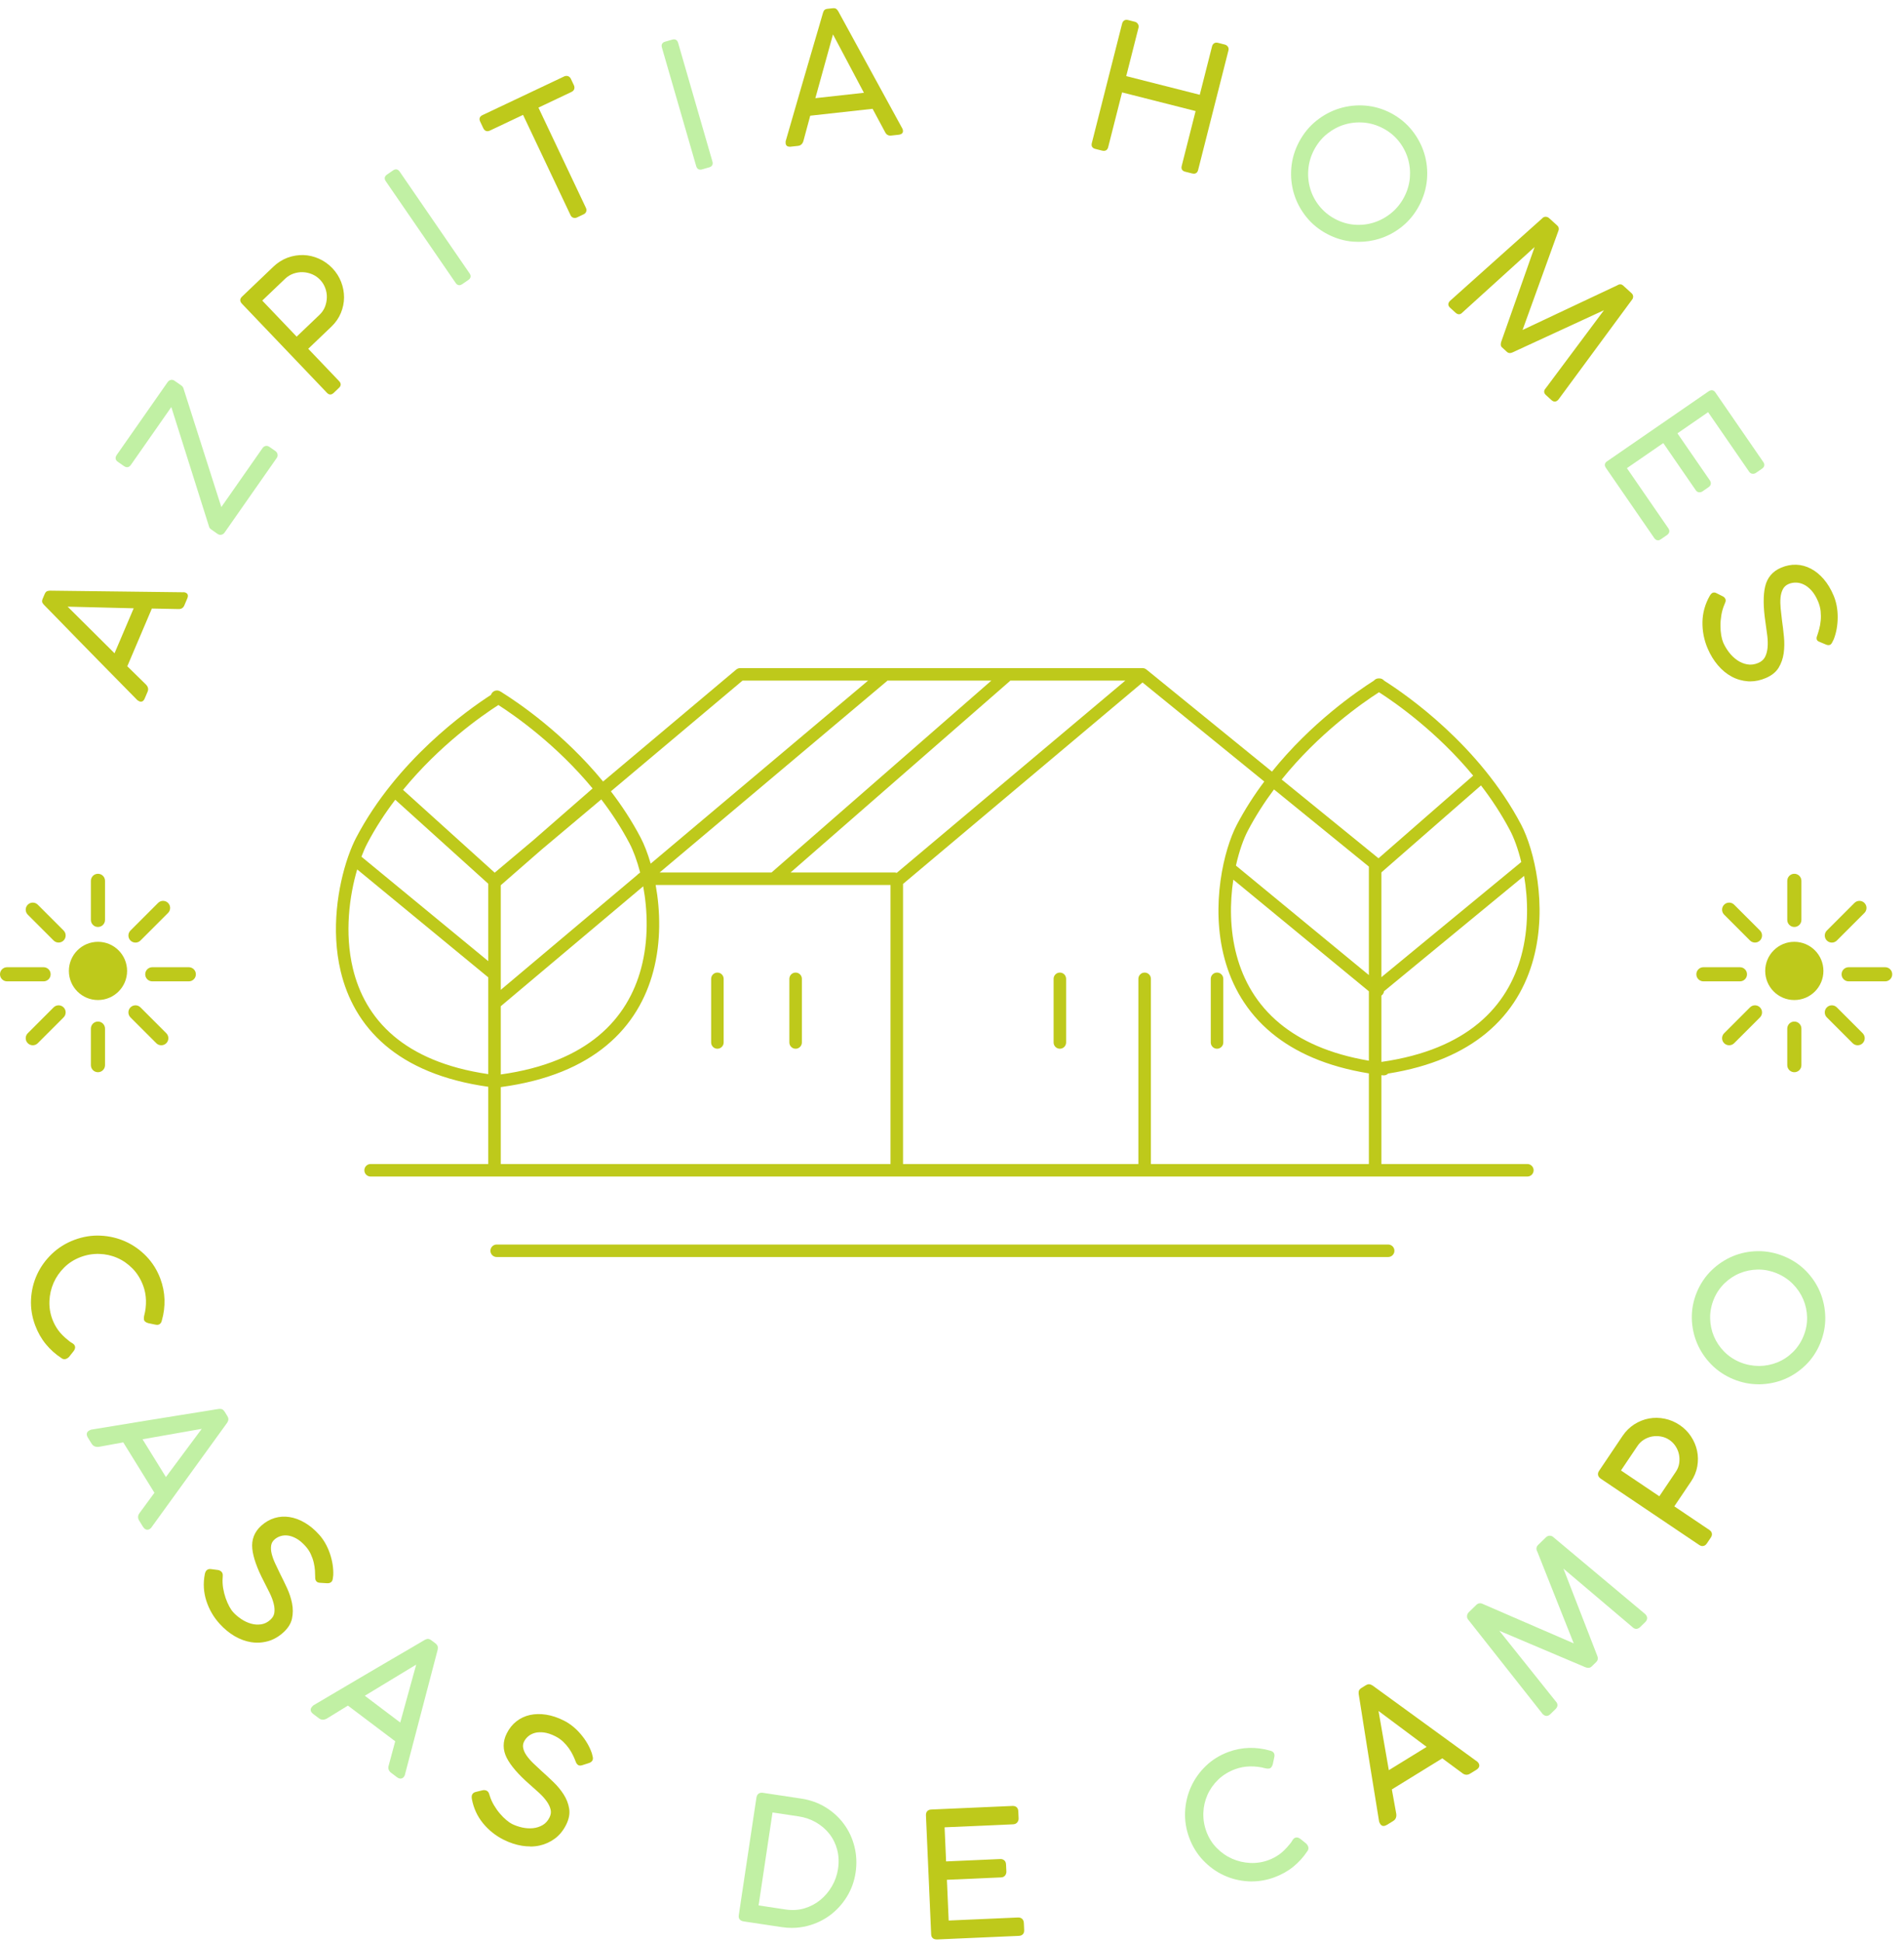 <svg width="152" height="155" viewBox="0 0 152 155" fill="none" xmlns="http://www.w3.org/2000/svg">
<path fill-rule="evenodd" clip-rule="evenodd" d="M11.129 55.971C11.172 55.989 11.214 55.998 11.254 55.998L11.26 55.994C11.293 55.994 11.324 55.987 11.354 55.975C11.433 55.944 11.501 55.864 11.551 55.746L11.787 55.192C11.866 55.001 11.826 54.817 11.664 54.642L10.163 53.17L12.124 48.563L14.25 48.605C14.466 48.615 14.629 48.515 14.714 48.317L14.949 47.763C14.995 47.653 15.009 47.562 14.991 47.484C14.976 47.426 14.937 47.347 14.824 47.299C14.811 47.293 14.787 47.286 14.752 47.276C14.738 47.272 14.722 47.267 14.704 47.262H14.693L14.624 47.266L4.008 47.137C3.954 47.137 3.883 47.145 3.8 47.166C3.702 47.191 3.625 47.27 3.569 47.403L3.409 47.778C3.348 47.92 3.344 48.034 3.396 48.117C3.44 48.186 3.481 48.238 3.519 48.276C3.555 48.315 3.618 48.379 3.707 48.469C3.736 48.498 3.768 48.53 3.802 48.565C3.942 48.707 4.158 48.927 4.454 49.231C4.747 49.535 5.172 49.97 5.724 50.535C5.831 50.645 5.944 50.76 6.063 50.882C6.553 51.383 7.138 51.981 7.818 52.675C8.664 53.537 9.707 54.599 10.945 55.854C10.966 55.879 10.991 55.898 11.006 55.902C11.047 55.929 11.089 55.954 11.129 55.971ZM9.144 52.134L5.399 48.413H5.401L10.673 48.544L9.144 52.134Z" fill="#BEC91B"/>
<path fill-rule="evenodd" clip-rule="evenodd" d="M17.373 42.61C17.442 42.658 17.517 42.682 17.594 42.682V42.681C17.621 42.681 17.648 42.678 17.675 42.672C17.779 42.651 17.865 42.593 17.929 42.501L22.091 36.549C22.156 36.457 22.179 36.355 22.154 36.247C22.131 36.143 22.077 36.06 21.991 35.999L21.523 35.672C21.415 35.595 21.308 35.568 21.206 35.589C21.108 35.61 21.025 35.666 20.961 35.758L17.669 40.467L14.642 30.984C14.617 30.898 14.558 30.821 14.469 30.759L13.938 30.388C13.836 30.317 13.732 30.294 13.628 30.322C13.528 30.347 13.445 30.405 13.382 30.497L9.324 36.299C9.174 36.514 9.201 36.711 9.405 36.853L9.897 37.196C10.003 37.269 10.105 37.298 10.201 37.28C10.296 37.261 10.382 37.196 10.457 37.09L13.676 32.485L16.674 41.977C16.688 42.058 16.713 42.116 16.753 42.158C16.786 42.191 16.82 42.222 16.855 42.247L17.373 42.61Z" fill="#C1F0A4"/>
<path fill-rule="evenodd" clip-rule="evenodd" d="M26.1 31.346C26.187 31.438 26.279 31.483 26.372 31.483L26.37 31.481C26.46 31.481 26.549 31.44 26.635 31.358L27.062 30.952C27.149 30.869 27.197 30.78 27.197 30.688C27.199 30.594 27.157 30.503 27.072 30.415L24.607 27.834L26.462 26.062C26.793 25.745 27.045 25.381 27.212 24.977C27.378 24.573 27.466 24.157 27.466 23.738C27.468 23.32 27.389 22.903 27.232 22.497C27.074 22.091 26.841 21.725 26.537 21.406C26.227 21.082 25.867 20.826 25.465 20.646C25.065 20.467 24.649 20.369 24.226 20.355C23.805 20.343 23.381 20.411 22.966 20.561C22.552 20.713 22.171 20.953 21.834 21.273L19.319 23.674C19.229 23.759 19.183 23.851 19.181 23.946C19.179 24.046 19.225 24.144 19.319 24.242L26.1 31.346ZM23.683 26.865L20.936 23.988L20.938 23.986L22.764 22.243C22.958 22.058 23.183 21.921 23.428 21.835C23.676 21.75 23.93 21.71 24.18 21.721C24.432 21.729 24.682 21.787 24.923 21.889C25.163 21.991 25.375 22.139 25.556 22.329C25.735 22.518 25.875 22.739 25.964 22.983C26.056 23.228 26.1 23.482 26.093 23.736C26.087 23.992 26.037 24.244 25.944 24.484C25.848 24.723 25.702 24.938 25.509 25.123L23.683 26.865Z" fill="#BEC91B"/>
<path fill-rule="evenodd" clip-rule="evenodd" d="M36.614 22.755C36.632 22.762 36.649 22.762 36.668 22.762L36.67 22.759C36.745 22.759 36.822 22.732 36.903 22.676L37.388 22.343C37.49 22.274 37.548 22.193 37.565 22.104C37.582 22.014 37.554 21.916 37.486 21.816L31.908 13.698C31.769 13.495 31.579 13.461 31.379 13.599L30.894 13.932C30.792 14.002 30.734 14.082 30.717 14.173C30.701 14.263 30.728 14.361 30.796 14.46L36.374 22.578C36.443 22.678 36.524 22.739 36.614 22.755Z" fill="#C1F0A4"/>
<path fill-rule="evenodd" clip-rule="evenodd" d="M45.771 17.378C45.808 17.39 45.845 17.396 45.884 17.397C45.884 17.397 45.883 17.397 45.883 17.397H45.885C45.885 17.397 45.885 17.397 45.884 17.397C45.944 17.396 46.004 17.382 46.066 17.353L46.585 17.107C46.697 17.055 46.768 16.978 46.799 16.88C46.828 16.785 46.822 16.689 46.778 16.595L42.985 8.588L45.621 7.338C45.739 7.282 45.816 7.201 45.844 7.097C45.871 6.997 45.86 6.895 45.812 6.795L45.562 6.266C45.5 6.16 45.417 6.093 45.317 6.07C45.219 6.048 45.125 6.058 45.034 6.102L38.521 9.185C38.292 9.293 38.225 9.475 38.33 9.697L38.577 10.22C38.69 10.457 38.877 10.53 39.108 10.422L41.757 9.168L45.55 17.176C45.598 17.28 45.673 17.347 45.771 17.378Z" fill="#BEC91B"/>
<path fill-rule="evenodd" clip-rule="evenodd" d="M55.751 13.5C55.797 13.525 55.849 13.537 55.907 13.537V13.541C55.95 13.541 55.998 13.533 56.048 13.518L56.615 13.356C56.85 13.289 56.942 13.121 56.873 12.886L54.137 3.425C54.104 3.306 54.045 3.223 53.964 3.179C53.883 3.133 53.783 3.129 53.667 3.162L53.1 3.325C52.865 3.392 52.773 3.56 52.842 3.795L55.578 13.256C55.613 13.373 55.669 13.456 55.751 13.5Z" fill="#C1F0A4"/>
<path fill-rule="evenodd" clip-rule="evenodd" d="M62.72 11.448C62.731 11.548 62.789 11.706 63.039 11.706L63.037 11.71C63.06 11.71 63.083 11.709 63.108 11.707L63.114 11.706L63.714 11.64C63.92 11.617 64.061 11.492 64.134 11.265L64.682 9.233L69.66 8.683L70.665 10.555C70.763 10.753 70.926 10.842 71.142 10.819L71.742 10.753C72.069 10.717 72.098 10.528 72.085 10.417C72.083 10.397 72.073 10.355 72.056 10.295L66.924 0.909C66.897 0.857 66.855 0.803 66.797 0.742C66.728 0.669 66.622 0.64 66.478 0.657L66.075 0.701C65.921 0.717 65.819 0.769 65.773 0.857C65.735 0.928 65.71 0.988 65.696 1.04C65.675 1.109 65.637 1.238 65.583 1.429C65.538 1.59 65.469 1.825 65.378 2.136C65.361 2.196 65.342 2.259 65.323 2.325C65.204 2.731 65.034 3.311 64.811 4.069C64.588 4.827 64.309 5.785 63.972 6.945C63.634 8.104 63.22 9.535 62.733 11.229C62.72 11.261 62.716 11.292 62.72 11.306C62.716 11.358 62.716 11.406 62.72 11.448ZM65.092 7.834L66.499 2.747V2.745L68.969 7.405L65.092 7.834Z" fill="#BEC91B"/>
<path fill-rule="evenodd" clip-rule="evenodd" d="M95.169 13.843C95.219 13.855 95.265 13.862 95.307 13.862L95.311 13.86C95.482 13.86 95.6 13.76 95.648 13.568L98.07 4.022C98.099 3.912 98.082 3.81 98.02 3.722C97.959 3.639 97.88 3.583 97.782 3.558L97.224 3.416C97.104 3.387 97.002 3.402 96.918 3.46C96.839 3.516 96.787 3.595 96.762 3.693L95.779 7.564L89.908 6.075L90.891 2.205C90.918 2.103 90.899 2.005 90.841 1.913C90.783 1.821 90.704 1.763 90.603 1.738L90.046 1.597C89.925 1.567 89.823 1.582 89.74 1.64C89.66 1.697 89.608 1.776 89.583 1.874L87.162 11.42C87.1 11.657 87.197 11.821 87.435 11.882L87.978 12.019C88.232 12.084 88.407 11.988 88.467 11.751L89.577 7.374L95.448 8.863L94.339 13.239C94.276 13.477 94.374 13.641 94.611 13.701L95.169 13.843Z" fill="#BEC91B"/>
<path fill-rule="evenodd" clip-rule="evenodd" d="M108.016 19.284C108.167 19.294 108.319 19.3 108.469 19.3H108.471C109.025 19.3 109.567 19.219 110.087 19.061C110.749 18.859 111.368 18.53 111.923 18.084C112.479 17.639 112.939 17.077 113.291 16.415C113.645 15.744 113.858 15.04 113.918 14.32C113.978 13.602 113.906 12.902 113.701 12.24C113.497 11.58 113.168 10.962 112.723 10.404C112.277 9.846 111.717 9.386 111.059 9.036C110.401 8.688 109.706 8.484 108.994 8.428C108.282 8.372 107.585 8.449 106.92 8.655C106.256 8.861 105.636 9.194 105.078 9.644C104.52 10.094 104.06 10.658 103.708 11.32C103.356 11.982 103.148 12.68 103.089 13.396C103.029 14.11 103.102 14.807 103.302 15.465C103.502 16.123 103.829 16.741 104.274 17.299C104.72 17.858 105.28 18.318 105.938 18.667C106.604 19.021 107.303 19.227 108.016 19.284ZM104.447 13.502C104.493 12.965 104.651 12.442 104.913 11.944L104.915 11.942C105.18 11.445 105.523 11.022 105.94 10.687C106.356 10.352 106.818 10.102 107.314 9.948C107.811 9.796 108.334 9.74 108.869 9.783C109.404 9.827 109.925 9.983 110.418 10.243C110.912 10.504 111.33 10.847 111.663 11.264C111.996 11.68 112.24 12.142 112.392 12.64C112.544 13.135 112.596 13.658 112.552 14.193C112.506 14.726 112.35 15.249 112.088 15.744C111.826 16.24 111.48 16.665 111.061 17.006C110.641 17.347 110.177 17.599 109.679 17.758C109.181 17.916 108.661 17.974 108.128 17.932C107.597 17.891 107.079 17.737 106.585 17.476C106.092 17.214 105.671 16.871 105.334 16.452C104.997 16.034 104.749 15.567 104.601 15.068C104.451 14.566 104.399 14.039 104.447 13.502Z" fill="#C1F0A4"/>
<path fill-rule="evenodd" clip-rule="evenodd" d="M123.85 31.925C123.94 32.006 124.031 32.048 124.121 32.048V32.046C124.219 32.046 124.314 31.998 124.402 31.9L130.273 23.936C130.342 23.859 130.377 23.77 130.377 23.67C130.377 23.566 130.334 23.476 130.25 23.399L129.576 22.785C129.482 22.7 129.322 22.631 129.101 22.775C127.812 23.385 126.528 23.988 125.247 24.59C124.888 24.759 124.528 24.929 124.167 25.099C123.296 25.509 122.423 25.92 121.549 26.333L124.385 18.488C124.5 18.238 124.414 18.086 124.321 18L123.677 17.416C123.596 17.34 123.502 17.301 123.398 17.299C123.288 17.297 123.198 17.336 123.126 17.418C121.887 18.527 120.656 19.629 119.436 20.718C118.216 21.809 116.988 22.908 115.743 24.024C115.576 24.207 115.584 24.396 115.766 24.561L116.201 24.957C116.388 25.127 116.582 25.119 116.742 24.944L122.511 19.714L119.848 27.268C119.78 27.472 119.799 27.624 119.905 27.719L120.309 28.088C120.392 28.165 120.54 28.227 120.775 28.111L128.047 24.757L123.392 30.992C123.309 31.084 123.269 31.176 123.273 31.267C123.278 31.359 123.325 31.448 123.415 31.529L123.85 31.925Z" fill="#BEC91B"/>
<path fill-rule="evenodd" clip-rule="evenodd" d="M132.302 43.112C132.319 43.116 132.338 43.116 132.354 43.116V43.122C132.429 43.122 132.508 43.093 132.589 43.037L133.066 42.708C133.174 42.633 133.239 42.547 133.26 42.454C133.279 42.358 133.254 42.256 133.181 42.152L129.879 37.361L132.783 35.36L135.377 39.123C135.448 39.225 135.538 39.281 135.644 39.287C135.742 39.293 135.837 39.266 135.919 39.21L136.395 38.881C136.506 38.804 136.566 38.715 136.577 38.615C136.587 38.519 136.562 38.427 136.506 38.344L133.912 34.582L136.362 32.893L139.633 37.638C139.702 37.74 139.793 37.798 139.899 37.809C139.999 37.819 140.097 37.796 140.18 37.738L140.657 37.409C140.868 37.263 140.907 37.074 140.768 36.872L136.941 31.319C136.87 31.217 136.789 31.159 136.695 31.144C136.604 31.13 136.504 31.159 136.4 31.23L128.29 36.818C128.094 36.953 128.063 37.136 128.203 37.338L132.061 42.937C132.131 43.037 132.213 43.095 132.302 43.112Z" fill="#C1F0A4"/>
<path fill-rule="evenodd" clip-rule="evenodd" d="M139.555 54.373C139.615 54.377 139.675 54.379 139.738 54.379L139.734 54.377C140.138 54.377 140.55 54.287 140.962 54.112C141.433 53.913 141.778 53.636 141.991 53.288C142.199 52.944 142.336 52.555 142.395 52.132C142.453 51.714 142.461 51.268 142.415 50.812C142.372 50.354 142.318 49.907 142.257 49.484C142.22 49.176 142.184 48.864 142.153 48.556C142.124 48.252 142.12 47.962 142.143 47.698C142.166 47.44 142.23 47.211 142.332 47.017C142.432 46.83 142.584 46.692 142.784 46.607C142.965 46.53 143.163 46.49 143.373 46.494C143.581 46.496 143.794 46.548 144.002 46.648C144.212 46.748 144.416 46.909 144.612 47.125C144.81 47.342 144.985 47.631 145.135 47.983C145.247 48.249 145.318 48.516 145.345 48.776C145.37 49.036 145.372 49.29 145.349 49.53C145.326 49.769 145.287 49.992 145.232 50.194C145.176 50.396 145.124 50.571 145.074 50.712C145.016 50.854 145.005 50.964 145.043 51.052C145.072 51.123 145.139 51.177 145.243 51.218L145.786 51.445C145.903 51.491 146.007 51.497 146.092 51.46C146.161 51.431 146.217 51.368 146.267 51.268L146.39 51.023C146.598 50.492 146.704 49.901 146.706 49.263C146.709 48.624 146.598 48.037 146.375 47.514C146.163 47.011 145.897 46.573 145.591 46.217C145.282 45.859 144.939 45.578 144.57 45.385C144.2 45.189 143.808 45.083 143.404 45.068C142.996 45.053 142.588 45.133 142.184 45.306C141.508 45.593 141.081 46.099 140.914 46.807C140.752 47.5 140.76 48.453 140.937 49.642C140.993 50.013 141.041 50.377 141.085 50.727C141.127 51.073 141.135 51.395 141.108 51.685C141.081 51.97 141.012 52.224 140.902 52.436C140.796 52.642 140.614 52.801 140.363 52.907C140.065 53.034 139.769 53.071 139.486 53.019C139.197 52.967 138.926 52.853 138.682 52.684C138.435 52.511 138.212 52.297 138.02 52.043C137.827 51.787 137.673 51.526 137.562 51.266C137.5 51.118 137.448 50.925 137.408 50.694C137.369 50.463 137.348 50.206 137.348 49.932C137.346 49.661 137.371 49.372 137.421 49.074C137.471 48.78 137.554 48.495 137.671 48.227L137.733 48.07C137.773 47.972 137.777 47.883 137.743 47.806C137.708 47.723 137.648 47.656 137.562 47.604L137.038 47.342C136.925 47.279 136.817 47.269 136.719 47.31C136.644 47.344 136.571 47.419 136.496 47.544C136.124 48.195 135.926 48.897 135.911 49.628C135.897 50.358 136.036 51.071 136.323 51.747C136.542 52.259 136.819 52.713 137.148 53.096C137.477 53.481 137.847 53.785 138.251 54C138.655 54.217 139.095 54.341 139.555 54.373Z" fill="#BEC91B"/>
<path d="M7.822 79.807C9.105 79.807 10.146 78.767 10.146 77.484C10.146 76.2 9.105 75.16 7.822 75.16C6.539 75.16 5.499 76.2 5.499 77.484C5.499 78.767 6.539 79.807 7.822 79.807Z" fill="#BEC91B"/>
<path d="M7.82 73.976C7.508 73.976 7.256 73.724 7.256 73.412V70.295C7.256 69.983 7.508 69.731 7.82 69.731C8.132 69.731 8.384 69.983 8.384 70.295V73.412C8.384 73.724 8.132 73.976 7.82 73.976Z" fill="#BEC91B"/>
<path d="M7.82 85.567C7.508 85.567 7.256 85.315 7.256 85.003V82.088C7.256 81.776 7.508 81.524 7.82 81.524C8.132 81.524 8.384 81.776 8.384 82.088V85.003C8.384 85.315 8.132 85.567 7.82 85.567Z" fill="#BEC91B"/>
<path d="M15.072 78.316H12.157C11.845 78.316 11.593 78.064 11.593 77.752C11.593 77.439 11.845 77.188 12.157 77.188H15.072C15.384 77.188 15.636 77.439 15.636 77.752C15.636 78.064 15.384 78.316 15.072 78.316Z" fill="#BEC91B"/>
<path d="M3.479 78.316H0.564C0.252 78.316 0 78.064 0 77.752C0 77.439 0.252 77.188 0.564 77.188H3.479C3.791 77.188 4.043 77.439 4.043 77.752C4.043 78.064 3.791 78.316 3.479 78.316Z" fill="#BEC91B"/>
<path d="M10.816 75.223C10.673 75.223 10.527 75.169 10.416 75.058C10.196 74.838 10.196 74.482 10.416 74.261L12.619 72.058C12.84 71.837 13.196 71.837 13.417 72.058C13.637 72.279 13.637 72.635 13.417 72.856L11.214 75.058C11.104 75.169 10.96 75.223 10.814 75.223H10.816Z" fill="#BEC91B"/>
<path d="M2.618 83.417C2.474 83.417 2.328 83.363 2.218 83.253C1.997 83.032 1.997 82.676 2.218 82.455L4.279 80.394C4.5 80.173 4.856 80.173 5.076 80.394C5.297 80.615 5.297 80.971 5.076 81.192L3.015 83.253C2.905 83.363 2.761 83.417 2.615 83.417H2.618Z" fill="#BEC91B"/>
<path d="M12.877 83.417C12.734 83.417 12.588 83.363 12.478 83.253L10.416 81.192C10.196 80.971 10.196 80.613 10.416 80.394C10.637 80.173 10.993 80.173 11.214 80.394L13.275 82.455C13.496 82.676 13.496 83.034 13.275 83.253C13.165 83.363 13.021 83.417 12.875 83.417H12.877Z" fill="#BEC91B"/>
<path d="M4.679 75.22C4.535 75.22 4.389 75.166 4.279 75.055L2.218 72.994C1.997 72.773 1.997 72.418 2.218 72.197C2.438 71.976 2.794 71.976 3.015 72.197L5.076 74.258C5.297 74.479 5.297 74.835 5.076 75.055C4.966 75.166 4.822 75.22 4.677 75.22H4.679Z" fill="#BEC91B"/>
<path d="M143.243 79.807C144.527 79.807 145.567 78.767 145.567 77.484C145.567 76.2 144.527 75.16 143.243 75.16C141.96 75.16 140.92 76.2 140.92 77.484C140.92 78.767 141.96 79.807 143.243 79.807Z" fill="#BEC91B"/>
<path d="M143.245 73.976C142.933 73.976 142.681 73.724 142.681 73.412V70.295C142.681 69.983 142.933 69.731 143.245 69.731C143.558 69.731 143.81 69.983 143.81 70.295V73.412C143.81 73.724 143.558 73.976 143.245 73.976Z" fill="#BEC91B"/>
<path d="M143.245 85.567C142.933 85.567 142.681 85.315 142.681 85.003V82.088C142.681 81.776 142.933 81.524 143.245 81.524C143.558 81.524 143.81 81.776 143.81 82.088V85.003C143.81 85.315 143.558 85.567 143.245 85.567Z" fill="#BEC91B"/>
<path d="M150.496 78.316H147.581C147.269 78.316 147.017 78.064 147.017 77.752C147.017 77.439 147.269 77.188 147.581 77.188H150.496C150.808 77.188 151.06 77.439 151.06 77.752C151.06 78.064 150.808 78.316 150.496 78.316Z" fill="#BEC91B"/>
<path d="M138.902 78.316H135.988C135.675 78.316 135.423 78.064 135.423 77.752C135.423 77.439 135.675 77.188 135.988 77.188H138.902C139.215 77.188 139.467 77.439 139.467 77.752C139.467 78.064 139.215 78.316 138.902 78.316Z" fill="#BEC91B"/>
<path d="M146.24 75.223C146.096 75.223 145.951 75.169 145.84 75.058C145.62 74.838 145.62 74.482 145.84 74.261L148.043 72.058C148.264 71.837 148.62 71.837 148.841 72.058C149.061 72.279 149.061 72.635 148.841 72.856L146.638 75.058C146.527 75.169 146.384 75.223 146.238 75.223H146.24Z" fill="#BEC91B"/>
<path d="M138.043 83.417C137.899 83.417 137.753 83.363 137.643 83.253C137.422 83.032 137.422 82.676 137.643 82.455L139.704 80.394C139.925 80.173 140.281 80.173 140.502 80.394C140.722 80.615 140.722 80.971 140.502 81.192L138.44 83.253C138.33 83.363 138.186 83.417 138.041 83.417H138.043Z" fill="#BEC91B"/>
<path d="M148.301 83.417C148.158 83.417 148.012 83.363 147.902 83.253L145.84 81.192C145.62 80.971 145.62 80.615 145.84 80.394C146.061 80.173 146.417 80.173 146.638 80.394L148.699 82.455C148.92 82.676 148.92 83.032 148.699 83.253C148.589 83.363 148.445 83.417 148.299 83.417H148.301Z" fill="#BEC91B"/>
<path d="M140.104 75.22C139.96 75.22 139.815 75.166 139.704 75.055L137.643 72.994C137.422 72.773 137.422 72.415 137.643 72.197C137.864 71.976 138.22 71.976 138.44 72.197L140.502 74.258C140.722 74.479 140.722 74.837 140.502 75.055C140.391 75.166 140.248 75.22 140.102 75.22H140.104Z" fill="#BEC91B"/>
<path fill-rule="evenodd" clip-rule="evenodd" d="M43.228 67.808L48.002 63.795C48.82 64.867 49.59 66.039 50.256 67.306C50.549 67.862 50.855 68.666 51.104 69.631L51.038 69.687C50.977 69.72 50.924 69.764 50.882 69.818L39.978 78.994V70.645L43.228 67.808ZM39.978 80.3L51.347 70.733C51.702 72.657 51.788 75.002 51.184 77.267C50.657 79.243 49.61 81.149 47.767 82.673C46.013 84.124 43.509 85.254 39.978 85.746V80.3ZM38.979 85.72V80.071V80.064V77.996L38.972 77.991L28.515 69.383C27.894 71.49 27.494 74.448 28.169 77.278C28.64 79.251 29.631 81.153 31.428 82.674C33.113 84.1 35.538 85.217 38.979 85.72ZM38.979 70.524V76.702L28.854 68.368C29.01 67.954 29.17 67.595 29.323 67.304L29.323 67.304C29.983 66.048 30.745 64.886 31.555 63.822L38.957 70.506C38.964 70.512 38.972 70.518 38.979 70.524ZM39.493 69.643L42.578 67.049L47.308 62.921C44.413 59.423 41.137 57.129 39.787 56.262C38.416 57.144 35.088 59.477 32.175 63.035L39.493 69.643ZM28.439 66.839C28.233 67.231 28.017 67.728 27.813 68.307C27.795 68.344 27.782 68.382 27.773 68.421C26.991 70.697 26.4 74.169 27.197 77.51C27.709 79.657 28.797 81.758 30.783 83.438C32.664 85.029 35.32 86.216 38.979 86.73V92.525V92.893H29.586C29.31 92.893 29.087 93.117 29.087 93.393C29.087 93.669 29.31 93.892 29.586 93.892H109.748C109.759 93.893 109.769 93.893 109.779 93.893L109.794 93.893L109.811 93.892H121.932C122.208 93.892 122.432 93.669 122.432 93.393C122.432 93.117 122.208 92.893 121.932 92.893H110.279V85.803L110.361 85.812L110.407 85.818C110.566 85.836 110.715 85.779 110.82 85.674C114.256 85.128 116.801 83.973 118.649 82.448C120.681 80.769 121.837 78.669 122.417 76.521C123.569 72.255 122.463 67.764 121.442 65.822C118.103 59.468 112.273 55.442 110.499 54.319C110.397 54.195 110.244 54.13 110.089 54.138C109.935 54.13 109.781 54.195 109.679 54.319C108.34 55.167 104.689 57.669 101.544 61.578L91.521 53.429C91.418 53.344 91.289 53.308 91.163 53.319C91.149 53.317 91.135 53.317 91.121 53.317H59.166C59.154 53.317 59.142 53.317 59.13 53.318C59.004 53.309 58.876 53.347 58.772 53.434L48.146 62.368C44.974 58.506 41.35 56.061 40.111 55.284C40.075 55.254 40.036 55.23 39.994 55.212L39.935 55.175C39.7 55.031 39.392 55.105 39.248 55.34C39.226 55.377 39.209 55.414 39.197 55.453C37.236 56.721 31.669 60.69 28.439 66.839ZM70.785 54.374L52.661 69.627H61.594L79.141 54.316H70.844C70.826 54.337 70.807 54.356 70.785 54.374ZM80.653 54.316C80.637 54.335 80.62 54.352 80.601 54.369L63.114 69.627H71.412C71.474 69.627 71.532 69.638 71.587 69.659L89.835 54.316H80.653ZM51.946 68.922L69.302 54.316H59.276L48.768 63.151C49.628 64.275 50.44 65.507 51.141 66.841C51.417 67.367 51.701 68.079 51.946 68.922ZM52.15 77.525C52.787 75.132 52.712 72.67 52.343 70.627H71.091V92.893H39.978V92.525V86.754C43.724 86.253 46.455 85.055 48.404 83.443C50.431 81.767 51.578 79.67 52.15 77.525ZM118.012 81.677C116.263 83.121 113.775 84.248 110.279 84.745V79.458C110.315 79.432 110.348 79.402 110.378 79.366C110.441 79.289 110.478 79.198 110.489 79.106L121.672 69.9C121.993 71.79 122.046 74.062 121.452 76.26C120.917 78.239 119.862 80.149 118.012 81.677ZM109.28 77.815V69.415C109.279 69.402 109.279 69.388 109.28 69.374V69.157L101.706 62.999C100.951 64.01 100.241 65.107 99.621 66.287L99.621 66.287C99.283 66.929 98.928 67.904 98.667 69.078L109.28 77.815ZM98.458 70.2C98.182 72.028 98.164 74.178 98.727 76.26C99.261 78.239 100.316 80.149 102.166 81.677C103.81 83.034 106.107 84.111 109.28 84.648V79.109L98.458 70.2ZM110.279 69.621V77.984L121.445 68.793C121.192 67.746 120.867 66.876 120.557 66.287L120.557 66.287C119.872 64.982 119.075 63.778 118.23 62.68L110.279 69.621ZM117.606 61.898L110.05 68.495L102.319 62.209C105.271 58.539 108.697 56.137 110.089 55.243C111.441 56.111 114.713 58.403 117.606 61.898ZM100.93 62.368L91.211 54.465L72.091 70.541V92.893H90.879V78.115C90.879 77.839 91.103 77.615 91.379 77.615C91.655 77.615 91.879 77.839 91.879 78.115V92.893H109.28V85.661C105.883 85.111 103.363 83.962 101.53 82.448C99.497 80.769 98.342 78.669 97.762 76.521C96.609 72.255 97.715 67.764 98.736 65.822C99.389 64.58 100.136 63.428 100.93 62.368ZM39.152 99.816C39.152 99.54 39.376 99.317 39.652 99.317H110.819C111.095 99.317 111.319 99.54 111.319 99.816C111.319 100.092 111.095 100.316 110.819 100.316H39.652C39.376 100.316 39.152 100.092 39.152 99.816ZM85.11 78.115C85.11 77.839 84.887 77.615 84.611 77.615C84.335 77.615 84.111 77.839 84.111 78.115V83.193C84.111 83.469 84.335 83.693 84.611 83.693C84.887 83.693 85.11 83.469 85.11 83.193V78.115ZM63.516 77.615C63.792 77.615 64.016 77.839 64.016 78.115V83.193C64.016 83.469 63.792 83.693 63.516 83.693C63.24 83.693 63.016 83.469 63.016 83.193V78.115C63.016 77.839 63.24 77.615 63.516 77.615ZM97.658 78.115C97.658 77.839 97.434 77.615 97.158 77.615C96.882 77.615 96.658 77.839 96.658 78.115V83.193C96.658 83.469 96.882 83.693 97.158 83.693C97.434 83.693 97.658 83.469 97.658 83.193V78.115ZM57.271 77.615C57.547 77.615 57.771 77.839 57.771 78.115V83.193C57.771 83.469 57.547 83.693 57.271 83.693C56.995 83.693 56.772 83.469 56.772 83.193V78.115C56.772 77.839 56.995 77.615 57.271 77.615Z" fill="#BEC91B"/>
<path d="M12.785 105.327C12.758 105.462 12.706 105.543 12.629 105.572C12.588 105.589 12.542 105.593 12.496 105.587C12.45 105.581 12.411 105.572 12.379 105.566L11.859 105.458C11.728 105.42 11.651 105.366 11.626 105.299C11.626 105.27 11.623 105.235 11.621 105.193C11.621 105.15 11.628 105.098 11.642 105.035C11.751 104.629 11.8 104.211 11.79 103.782C11.78 103.353 11.703 102.945 11.557 102.555C11.349 101.997 11.057 101.527 10.68 101.144C10.303 100.761 9.883 100.465 9.415 100.261C8.946 100.057 8.448 99.947 7.926 99.93C7.401 99.913 6.889 100.001 6.387 100.188C5.861 100.386 5.407 100.673 5.026 101.052C4.645 101.431 4.351 101.856 4.145 102.326C3.939 102.797 3.824 103.294 3.803 103.819C3.781 104.342 3.862 104.848 4.045 105.337C4.166 105.658 4.326 105.957 4.528 106.238C4.73 106.52 5.017 106.807 5.388 107.1C5.461 107.169 5.55 107.232 5.654 107.29C5.758 107.348 5.821 107.406 5.844 107.465C5.873 107.54 5.848 107.631 5.771 107.738L5.396 108.21C5.346 108.258 5.292 108.293 5.232 108.314C5.138 108.35 5.049 108.329 4.963 108.256C4.513 107.962 4.118 107.606 3.772 107.186C3.427 106.767 3.15 106.278 2.942 105.722C2.692 105.056 2.586 104.381 2.621 103.698C2.656 103.015 2.81 102.376 3.085 101.779C3.36 101.181 3.745 100.644 4.241 100.171C4.736 99.697 5.319 99.335 5.992 99.085C6.662 98.835 7.341 98.724 8.026 98.758C8.711 98.791 9.356 98.943 9.962 99.216C10.568 99.489 11.107 99.872 11.582 100.363C12.057 100.854 12.419 101.433 12.667 102.099C12.867 102.63 12.973 103.17 12.989 103.717C13.006 104.265 12.937 104.802 12.787 105.331L12.785 105.327Z" fill="#BEC91B"/>
<path d="M5.141 108.468C5.06 108.468 4.966 108.441 4.87 108.358C4.427 108.07 4.015 107.7 3.661 107.271C3.307 106.84 3.02 106.334 2.807 105.766C2.553 105.085 2.441 104.383 2.478 103.686C2.514 102.988 2.676 102.324 2.957 101.714C3.238 101.102 3.638 100.546 4.144 100.063C4.652 99.578 5.256 99.201 5.943 98.945C6.628 98.689 7.331 98.574 8.033 98.61C8.733 98.643 9.401 98.801 10.021 99.08C10.64 99.359 11.2 99.757 11.685 100.259C12.17 100.763 12.547 101.362 12.801 102.045C13.005 102.589 13.115 103.149 13.132 103.709C13.149 104.267 13.078 104.82 12.926 105.36C12.888 105.541 12.807 105.657 12.684 105.703C12.62 105.728 12.551 105.734 12.482 105.724C12.43 105.716 12.389 105.709 12.353 105.701L11.837 105.593C11.649 105.539 11.543 105.46 11.5 105.347L11.489 105.26V105.195C11.485 105.137 11.493 105.074 11.51 104.997C11.616 104.602 11.664 104.194 11.654 103.779C11.643 103.369 11.568 102.972 11.429 102.599C11.229 102.064 10.944 101.604 10.584 101.237C10.221 100.869 9.811 100.581 9.361 100.386C8.912 100.188 8.429 100.082 7.925 100.067C7.419 100.053 6.923 100.136 6.44 100.317C5.934 100.507 5.493 100.786 5.129 101.148C4.762 101.512 4.475 101.926 4.277 102.378C4.079 102.832 3.967 103.317 3.946 103.819C3.925 104.319 4.002 104.812 4.179 105.283C4.294 105.589 4.45 105.882 4.644 106.151C4.837 106.419 5.116 106.701 5.476 106.984C5.549 107.05 5.63 107.109 5.724 107.161C5.859 107.236 5.943 107.317 5.976 107.408C6.022 107.531 5.993 107.667 5.886 107.814L5.508 108.291C5.433 108.366 5.36 108.412 5.283 108.441C5.243 108.456 5.195 108.468 5.143 108.468H5.141ZM7.792 98.887C7.204 98.887 6.615 98.995 6.038 99.212C5.389 99.455 4.816 99.811 4.337 100.269C3.857 100.729 3.48 101.254 3.213 101.835C2.947 102.414 2.795 103.042 2.761 103.705C2.728 104.365 2.832 105.027 3.074 105.672C3.276 106.211 3.546 106.69 3.882 107.096C4.217 107.502 4.608 107.854 5.041 108.137C5.114 108.197 5.152 108.193 5.183 108.181C5.224 108.164 5.264 108.139 5.299 108.106L5.662 107.648C5.701 107.592 5.722 107.54 5.712 107.513C5.712 107.508 5.693 107.471 5.587 107.41C5.472 107.348 5.374 107.277 5.293 107.202C4.923 106.909 4.623 106.609 4.415 106.32C4.206 106.03 4.038 105.716 3.915 105.385C3.725 104.879 3.642 104.35 3.665 103.811C3.688 103.274 3.807 102.753 4.019 102.268C4.231 101.783 4.537 101.339 4.929 100.95C5.322 100.559 5.797 100.259 6.34 100.055C6.857 99.861 7.394 99.774 7.931 99.788C8.47 99.805 8.989 99.919 9.472 100.132C9.955 100.342 10.396 100.65 10.783 101.046C11.171 101.441 11.477 101.933 11.691 102.507C11.841 102.909 11.922 103.338 11.933 103.779C11.943 104.221 11.891 104.656 11.779 105.072C11.764 105.131 11.762 105.168 11.764 105.191V105.262C11.781 105.274 11.814 105.299 11.899 105.324L12.409 105.43C12.441 105.439 12.476 105.443 12.518 105.451C12.541 105.453 12.562 105.451 12.58 105.445C12.599 105.439 12.628 105.397 12.647 105.303V105.293C12.795 104.781 12.861 104.254 12.847 103.723C12.832 103.194 12.726 102.666 12.532 102.149C12.291 101.504 11.937 100.935 11.477 100.461C11.017 99.984 10.486 99.609 9.901 99.345C9.314 99.08 8.678 98.93 8.016 98.897C7.941 98.893 7.867 98.891 7.792 98.891V98.887Z" fill="#BEC91B"/>
<path fill-rule="evenodd" clip-rule="evenodd" d="M11.414 121.84C11.531 122.029 11.658 122.079 11.762 122.079V122.077C11.847 122.077 11.916 122.044 11.95 122.023C11.968 122.013 12.004 121.986 12.054 121.942L18.11 113.576C18.148 113.526 18.181 113.464 18.212 113.381C18.254 113.268 18.233 113.141 18.148 113.004L17.942 112.671C17.85 112.523 17.742 112.444 17.621 112.438C17.54 112.433 17.471 112.435 17.413 112.446C17.344 112.456 17.215 112.477 17.025 112.508C16.838 112.54 16.542 112.587 16.141 112.652C16.028 112.67 15.902 112.69 15.763 112.712C15.402 112.77 14.95 112.842 14.408 112.929C13.992 112.996 13.514 113.073 12.976 113.16C12.543 113.23 12.07 113.306 11.558 113.389C10.409 113.576 8.993 113.808 7.321 114.084C7.279 114.089 7.242 114.099 7.23 114.109C7.177 114.128 7.132 114.151 7.094 114.174C7.023 114.218 6.805 114.388 7.013 114.724L7.319 115.219C7.402 115.354 7.573 115.506 7.894 115.463L9.84 115.107L12.328 119.129L11.146 120.739C10.996 120.928 10.983 121.145 11.108 121.347L11.414 121.84ZM13.245 117.874L11.379 114.859H11.381L16.105 114.028L13.245 117.874Z" fill="#C1F0A4"/>
<path fill-rule="evenodd" clip-rule="evenodd" d="M20.039 131.051C20.206 131.078 20.372 131.091 20.539 131.091H20.543C20.822 131.091 21.103 131.053 21.378 130.978C21.819 130.86 22.233 130.624 22.612 130.283C22.989 129.944 23.225 129.569 23.312 129.169C23.395 128.782 23.397 128.374 23.316 127.959C23.237 127.553 23.102 127.139 22.914 126.733C22.729 126.333 22.54 125.94 22.35 125.571C22.217 125.303 22.088 125.032 21.963 124.759C21.84 124.493 21.748 124.235 21.688 123.993C21.63 123.76 21.615 123.541 21.646 123.342C21.675 123.152 21.759 122.998 21.905 122.867C22.038 122.746 22.196 122.654 22.379 122.594C22.56 122.534 22.758 122.515 22.968 122.54C23.181 122.565 23.41 122.644 23.647 122.773C23.889 122.904 24.132 123.108 24.374 123.375C24.557 123.577 24.703 123.791 24.805 124.014C24.909 124.239 24.99 124.466 25.042 124.684C25.094 124.907 25.128 125.12 25.142 125.315C25.155 125.515 25.161 125.688 25.161 125.83C25.152 125.996 25.186 126.117 25.261 126.2C25.323 126.269 25.419 126.306 25.544 126.313L26.112 126.348C26.252 126.358 26.364 126.321 26.448 126.246C26.514 126.188 26.554 126.096 26.57 125.971L26.604 125.703C26.627 125.145 26.535 124.564 26.335 123.974C26.131 123.383 25.84 122.873 25.467 122.461C25.109 122.065 24.724 121.745 24.326 121.514C23.924 121.278 23.514 121.128 23.108 121.066C22.698 121.003 22.296 121.03 21.913 121.147C21.53 121.264 21.172 121.472 20.849 121.763C20.306 122.255 20.068 122.871 20.141 123.593C20.212 124.287 20.522 125.163 21.061 126.198C21.228 126.519 21.386 126.831 21.536 127.139C21.68 127.437 21.786 127.722 21.852 127.991C21.917 128.249 21.932 128.492 21.9 128.711C21.869 128.917 21.765 129.1 21.58 129.267C21.361 129.467 21.116 129.588 20.855 129.627C20.585 129.667 20.314 129.65 20.047 129.575C19.775 129.498 19.51 129.375 19.262 129.209C19.011 129.04 18.792 128.855 18.613 128.657C18.511 128.547 18.407 128.393 18.303 128.199C18.197 128.001 18.099 127.778 18.013 127.533C17.928 127.287 17.861 127.02 17.813 126.739C17.768 126.46 17.755 126.181 17.776 125.902L17.784 125.742C17.793 125.59 17.738 125.496 17.691 125.444C17.622 125.369 17.534 125.319 17.418 125.294L16.862 125.222C16.681 125.188 16.566 125.253 16.5 125.311C16.429 125.376 16.379 125.48 16.348 125.634C16.21 126.358 16.252 127.07 16.473 127.753C16.691 128.432 17.047 129.048 17.53 129.581C17.897 129.985 18.296 130.316 18.723 130.566C19.152 130.816 19.596 130.98 20.039 131.051Z" fill="#BEC91B"/>
<path fill-rule="evenodd" clip-rule="evenodd" d="M31.68 141.821C31.797 141.908 31.897 141.939 31.978 141.939H31.976C32.122 141.939 32.211 141.841 32.245 141.798C32.257 141.781 32.28 141.742 32.311 141.683L34.93 131.694C34.947 131.633 34.955 131.563 34.955 131.473C34.953 131.354 34.887 131.244 34.758 131.144L34.445 130.909C34.306 130.803 34.179 130.767 34.062 130.807C33.985 130.834 33.92 130.861 33.873 130.89C33.812 130.925 33.7 130.992 33.535 131.09C33.371 131.188 33.113 131.34 32.761 131.544C32.407 131.75 31.903 132.043 31.245 132.429C30.916 132.622 30.543 132.841 30.127 133.085C29.713 133.328 29.255 133.597 28.755 133.89C27.752 134.479 26.515 135.208 25.055 136.072C25.022 136.089 24.995 136.11 24.972 136.137C24.934 136.172 24.903 136.205 24.878 136.239C24.826 136.305 24.687 136.543 25.001 136.78L25.465 137.13C25.592 137.226 25.803 137.307 26.09 137.149L27.776 136.114L31.551 138.962L31.031 140.89C30.96 141.121 31.026 141.327 31.216 141.471L31.68 141.821ZM29.123 135.328L31.951 137.463L33.225 132.843L29.123 135.328Z" fill="#C1F0A4"/>
<path fill-rule="evenodd" clip-rule="evenodd" d="M41.674 147.3C41.895 147.336 42.111 147.352 42.324 147.352L42.326 147.361C42.584 147.361 42.836 147.334 43.077 147.282C43.519 147.184 43.929 146.998 44.295 146.728C44.662 146.455 44.964 146.086 45.193 145.63C45.42 145.177 45.503 144.744 45.438 144.34C45.376 143.948 45.23 143.567 45.003 143.211C44.78 142.861 44.506 142.526 44.183 142.216C43.86 141.904 43.542 141.608 43.236 141.337C43.015 141.135 42.796 140.929 42.58 140.721C42.369 140.519 42.19 140.313 42.045 140.109C41.905 139.911 41.813 139.713 41.77 139.516C41.728 139.33 41.751 139.155 41.839 138.981C41.92 138.82 42.034 138.677 42.182 138.554C42.33 138.433 42.509 138.343 42.713 138.289C42.921 138.235 43.163 138.225 43.431 138.26C43.702 138.296 44.004 138.395 44.327 138.558C44.57 138.681 44.782 138.829 44.959 138.997C45.139 139.17 45.295 139.351 45.424 139.536C45.553 139.722 45.661 139.907 45.746 140.086C45.832 140.269 45.901 140.428 45.95 140.559C46.002 140.717 46.078 140.819 46.177 140.869C46.261 140.908 46.363 140.908 46.483 140.869L47.025 140.696C47.158 140.652 47.25 140.579 47.3 140.48C47.339 140.398 47.346 140.301 47.314 140.178L47.248 139.915C47.066 139.386 46.771 138.876 46.369 138.402C45.967 137.925 45.509 137.556 45.011 137.307C44.535 137.067 44.06 136.909 43.604 136.838C43.146 136.765 42.709 136.774 42.307 136.863C41.903 136.953 41.537 137.125 41.222 137.373C40.906 137.621 40.648 137.944 40.454 138.333C40.125 138.989 40.127 139.649 40.458 140.294C40.777 140.913 41.383 141.616 42.263 142.385C42.536 142.622 42.796 142.857 43.048 143.088C43.29 143.313 43.494 143.54 43.652 143.765C43.806 143.982 43.908 144.202 43.958 144.419C44.006 144.623 43.975 144.831 43.862 145.054C43.729 145.318 43.546 145.52 43.317 145.651C43.081 145.787 42.821 145.87 42.546 145.897C42.265 145.924 41.974 145.905 41.682 145.841C41.389 145.774 41.118 145.68 40.879 145.562C40.745 145.495 40.591 145.389 40.423 145.247C40.252 145.104 40.079 144.931 39.911 144.733C39.742 144.537 39.582 144.313 39.436 144.067C39.292 143.825 39.178 143.571 39.096 143.303L39.047 143.149C39.009 143.034 38.944 142.953 38.853 142.907C38.761 142.861 38.661 142.847 38.545 142.866L37.999 142.999C37.818 143.034 37.735 143.136 37.695 143.213C37.654 143.299 37.645 143.413 37.67 143.569C37.806 144.294 38.103 144.943 38.557 145.499C39.007 146.051 39.563 146.495 40.206 146.817C40.691 147.059 41.185 147.223 41.674 147.3Z" fill="#BEC91B"/>
<path fill-rule="evenodd" clip-rule="evenodd" d="M62.421 153.794C62.685 153.833 62.95 153.854 63.21 153.854H63.212C63.641 153.854 64.066 153.8 64.476 153.692C65.134 153.521 65.738 153.234 66.269 152.838C66.797 152.443 67.247 151.949 67.605 151.37C67.963 150.789 68.199 150.142 68.303 149.444C68.409 148.73 68.38 148.033 68.213 147.369C68.047 146.705 67.766 146.101 67.378 145.574C66.991 145.045 66.5 144.595 65.921 144.237C65.34 143.879 64.682 143.642 63.962 143.534L60.901 143.073C60.616 143.032 60.429 143.175 60.385 143.469L58.977 152.844C58.955 152.998 58.986 153.119 59.073 153.202C59.146 153.271 59.242 153.317 59.361 153.334L62.421 153.794ZM62.715 152.384L60.556 152.059L60.56 152.057L61.672 144.641L63.752 144.954C64.249 145.028 64.713 145.187 65.132 145.426C65.55 145.666 65.911 145.972 66.2 146.336C66.489 146.7 66.702 147.125 66.831 147.602C66.958 148.079 66.983 148.599 66.9 149.151C66.825 149.642 66.662 150.107 66.414 150.531C66.167 150.958 65.852 151.327 65.484 151.628C65.115 151.928 64.691 152.153 64.22 152.293C63.749 152.434 63.243 152.463 62.715 152.384Z" fill="#C1F0A4"/>
<path fill-rule="evenodd" clip-rule="evenodd" d="M74.337 154.365C74.347 154.623 74.508 154.773 74.764 154.773V154.777H74.793L81.343 154.49C81.618 154.477 81.774 154.305 81.761 154.03L81.737 153.472C81.722 153.174 81.547 153.016 81.264 153.024L75.734 153.266L75.593 150.014L79.921 149.824C80.1 149.816 80.198 149.73 80.248 149.66C80.314 149.568 80.346 149.464 80.34 149.351L80.314 148.793C80.308 148.642 80.256 148.527 80.162 148.454C80.073 148.385 79.969 148.354 79.856 148.358L75.528 148.548L75.409 145.827L80.885 145.587C81.062 145.579 81.162 145.496 81.216 145.427C81.289 145.333 81.322 145.229 81.318 145.112L81.293 144.557C81.287 144.411 81.243 144.3 81.16 144.223C81.079 144.151 80.966 144.117 80.835 144.121L74.339 144.407C74.204 144.413 74.098 144.457 74.025 144.536C73.95 144.619 73.914 144.734 73.921 144.879L74.337 154.365Z" fill="#BEC91B"/>
<path fill-rule="evenodd" clip-rule="evenodd" d="M99.664 150.139C99.758 150.145 99.849 150.148 99.943 150.148V150.143C100.547 150.143 101.153 150.033 101.744 149.814C102.312 149.604 102.82 149.319 103.251 148.967C103.682 148.617 104.053 148.207 104.345 147.764C104.482 147.605 104.467 147.453 104.43 147.353C104.401 147.276 104.357 147.206 104.282 147.129L103.807 146.748C103.662 146.641 103.526 146.61 103.401 146.656C103.308 146.691 103.226 146.773 103.152 146.908C103.099 147 103.043 147.081 102.975 147.154C102.687 147.512 102.406 147.791 102.138 147.982C101.869 148.176 101.575 148.33 101.267 148.444C100.797 148.619 100.307 148.694 99.804 148.671C99.3 148.646 98.815 148.534 98.363 148.334C97.909 148.134 97.497 147.847 97.135 147.478C96.772 147.112 96.495 146.668 96.308 146.163C96.131 145.682 96.05 145.182 96.066 144.678C96.083 144.176 96.193 143.693 96.391 143.244C96.591 142.794 96.878 142.384 97.249 142.024C97.62 141.665 98.078 141.382 98.615 141.184C98.987 141.049 99.383 140.974 99.795 140.966C100.214 140.96 100.618 141.007 101.011 141.116C101.086 141.134 101.151 141.141 101.209 141.141L101.317 141.137L101.361 141.128C101.473 141.087 101.555 140.98 101.609 140.793L101.719 140.277L101.721 140.266C101.727 140.235 101.734 140.195 101.742 140.15C101.752 140.081 101.744 140.012 101.721 139.948C101.675 139.825 101.561 139.742 101.378 139.704C100.843 139.548 100.287 139.477 99.729 139.49C99.169 139.504 98.609 139.613 98.063 139.814C97.38 140.066 96.776 140.439 96.272 140.922C95.769 141.405 95.371 141.963 95.088 142.581C94.807 143.2 94.644 143.868 94.609 144.568C94.574 145.267 94.684 145.971 94.938 146.658C95.192 147.345 95.565 147.953 96.048 148.461C96.531 148.969 97.085 149.371 97.695 149.654C98.305 149.937 98.969 150.1 99.664 150.139Z" fill="#C1F0A4"/>
<path fill-rule="evenodd" clip-rule="evenodd" d="M110.39 145.713C110.415 145.72 110.44 145.722 110.465 145.722L110.461 145.716C110.542 145.716 110.631 145.686 110.725 145.628L111.221 145.324C111.358 145.241 111.51 145.074 111.466 144.75L111.114 142.803L115.141 140.323L116.748 141.51C116.938 141.658 117.154 141.672 117.356 141.547L117.852 141.243C117.964 141.175 118.035 141.098 118.07 141.012C118.1 140.944 118.116 140.835 118.039 140.71C118.029 140.692 118 140.656 117.956 140.604L109.603 134.531C109.553 134.496 109.49 134.46 109.407 134.429C109.297 134.387 109.17 134.408 109.03 134.493L108.697 134.7C108.549 134.791 108.47 134.899 108.464 135.02C108.46 135.106 108.462 135.174 108.472 135.228C108.483 135.297 108.503 135.426 108.535 135.616C108.566 135.805 108.614 136.101 108.676 136.503C108.729 136.84 108.802 137.303 108.894 137.889C108.912 138 108.93 138.115 108.949 138.235C109.039 138.807 109.149 139.493 109.276 140.293C109.317 140.546 109.359 140.811 109.403 141.087C109.582 142.206 109.806 143.582 110.07 145.202L110.09 145.326C110.094 145.364 110.102 145.397 110.119 145.426C110.136 145.474 110.157 145.516 110.18 145.551C110.246 145.659 110.329 145.699 110.39 145.713ZM110.873 141.268L110.05 136.542L113.892 139.409L110.873 141.268Z" fill="#BEC91B"/>
<path fill-rule="evenodd" clip-rule="evenodd" d="M123.462 136.936H123.468L123.46 136.938C123.566 136.938 123.67 136.89 123.766 136.796L124.174 136.401C124.38 136.201 124.386 135.972 124.201 135.78L119.695 130.142L126.539 133.042C126.816 133.155 126.972 133.082 127.055 133.001L127.434 132.634C127.528 132.545 127.615 132.378 127.501 132.11L124.811 125.181L130.31 129.84C130.501 130.038 130.732 130.042 130.93 129.851L131.338 129.455C131.542 129.255 131.55 129.024 131.344 128.814L124.036 122.695C123.955 122.611 123.855 122.563 123.739 122.557C123.618 122.551 123.508 122.595 123.416 122.684L122.785 123.296C122.698 123.382 122.577 123.565 122.729 123.833C123.237 125.11 123.743 126.382 124.245 127.65C124.417 128.084 124.59 128.518 124.762 128.953C125.052 129.684 125.343 130.416 125.635 131.148L118.425 128.025C118.14 127.868 117.953 127.985 117.867 128.068L117.266 128.651C117.176 128.737 117.126 128.841 117.116 128.957C117.105 129.082 117.149 129.197 117.23 129.28C118.225 130.538 119.21 131.787 120.187 133.026C121.163 134.267 122.148 135.514 123.152 136.784C123.249 136.882 123.354 136.936 123.462 136.936Z" fill="#C1F0A4"/>
<path fill-rule="evenodd" clip-rule="evenodd" d="M135.65 123.294C135.741 123.354 135.831 123.383 135.916 123.383L135.918 123.381C136.049 123.381 136.168 123.311 136.262 123.173L136.578 122.703C136.655 122.588 136.682 122.476 136.661 122.37C136.641 122.263 136.572 122.17 136.457 122.093L133.663 120.213L135.004 118.222C135.256 117.849 135.423 117.443 135.498 117.019C135.573 116.594 135.566 116.176 135.479 115.772C135.391 115.368 135.229 114.983 134.992 114.627C134.754 114.268 134.452 113.964 134.092 113.723C133.724 113.475 133.324 113.307 132.899 113.219C132.474 113.132 132.054 113.125 131.644 113.2C131.234 113.275 130.842 113.431 130.474 113.665C130.105 113.9 129.789 114.21 129.533 114.591L127.661 117.373C127.501 117.61 127.551 117.841 127.796 118.008L135.65 123.294ZM132.468 119.409L129.408 117.35L129.406 117.348L130.724 115.391C130.863 115.182 131.038 115.014 131.242 114.889C131.45 114.762 131.673 114.676 131.902 114.635C132.131 114.595 132.37 114.597 132.61 114.641C132.847 114.685 133.07 114.776 133.27 114.912C133.472 115.047 133.638 115.218 133.769 115.422C133.903 115.626 133.992 115.847 134.038 116.08C134.084 116.315 134.088 116.552 134.051 116.79C134.013 117.023 133.926 117.246 133.786 117.452L132.468 119.409Z" fill="#BEC91B"/>
<path fill-rule="evenodd" clip-rule="evenodd" d="M138.376 110.065C139.03 110.335 139.702 110.471 140.379 110.471V110.473H140.454C141.155 110.462 141.826 110.325 142.446 110.069C143.069 109.811 143.637 109.434 144.139 108.949C144.641 108.462 145.036 107.872 145.313 107.2C145.592 106.519 145.728 105.819 145.715 105.12C145.703 104.422 145.563 103.752 145.305 103.127C145.047 102.503 144.668 101.932 144.183 101.435C143.695 100.935 143.104 100.539 142.428 100.26C141.743 99.979 141.043 99.838 140.331 99.848C139.627 99.856 138.953 99.992 138.328 100.254C137.703 100.517 137.133 100.895 136.633 101.381C136.132 101.868 135.736 102.457 135.459 103.129C135.182 103.802 135.049 104.497 135.061 105.197C135.074 105.894 135.215 106.565 135.478 107.191C135.742 107.816 136.123 108.389 136.615 108.888C137.106 109.39 137.699 109.786 138.376 110.065ZM140.337 101.316H140.387C140.876 101.316 141.366 101.416 141.84 101.612C142.332 101.814 142.765 102.101 143.123 102.463C143.483 102.828 143.764 103.242 143.958 103.696C144.151 104.15 144.256 104.637 144.264 105.141C144.272 105.645 144.176 106.148 143.974 106.636C143.773 107.125 143.487 107.554 143.125 107.908C142.763 108.264 142.346 108.539 141.888 108.724C141.43 108.909 140.939 109.005 140.427 109.011C139.923 109.005 139.409 108.915 138.917 108.713C138.428 108.511 137.999 108.226 137.643 107.864C137.287 107.502 137.01 107.087 136.821 106.636C136.631 106.184 136.531 105.697 136.523 105.189C136.515 104.681 136.615 104.175 136.814 103.687C137.014 103.2 137.3 102.776 137.66 102.424C138.02 102.07 138.434 101.797 138.888 101.61C139.342 101.422 139.829 101.322 140.337 101.316Z" fill="#C1F0A4"/>
</svg>
